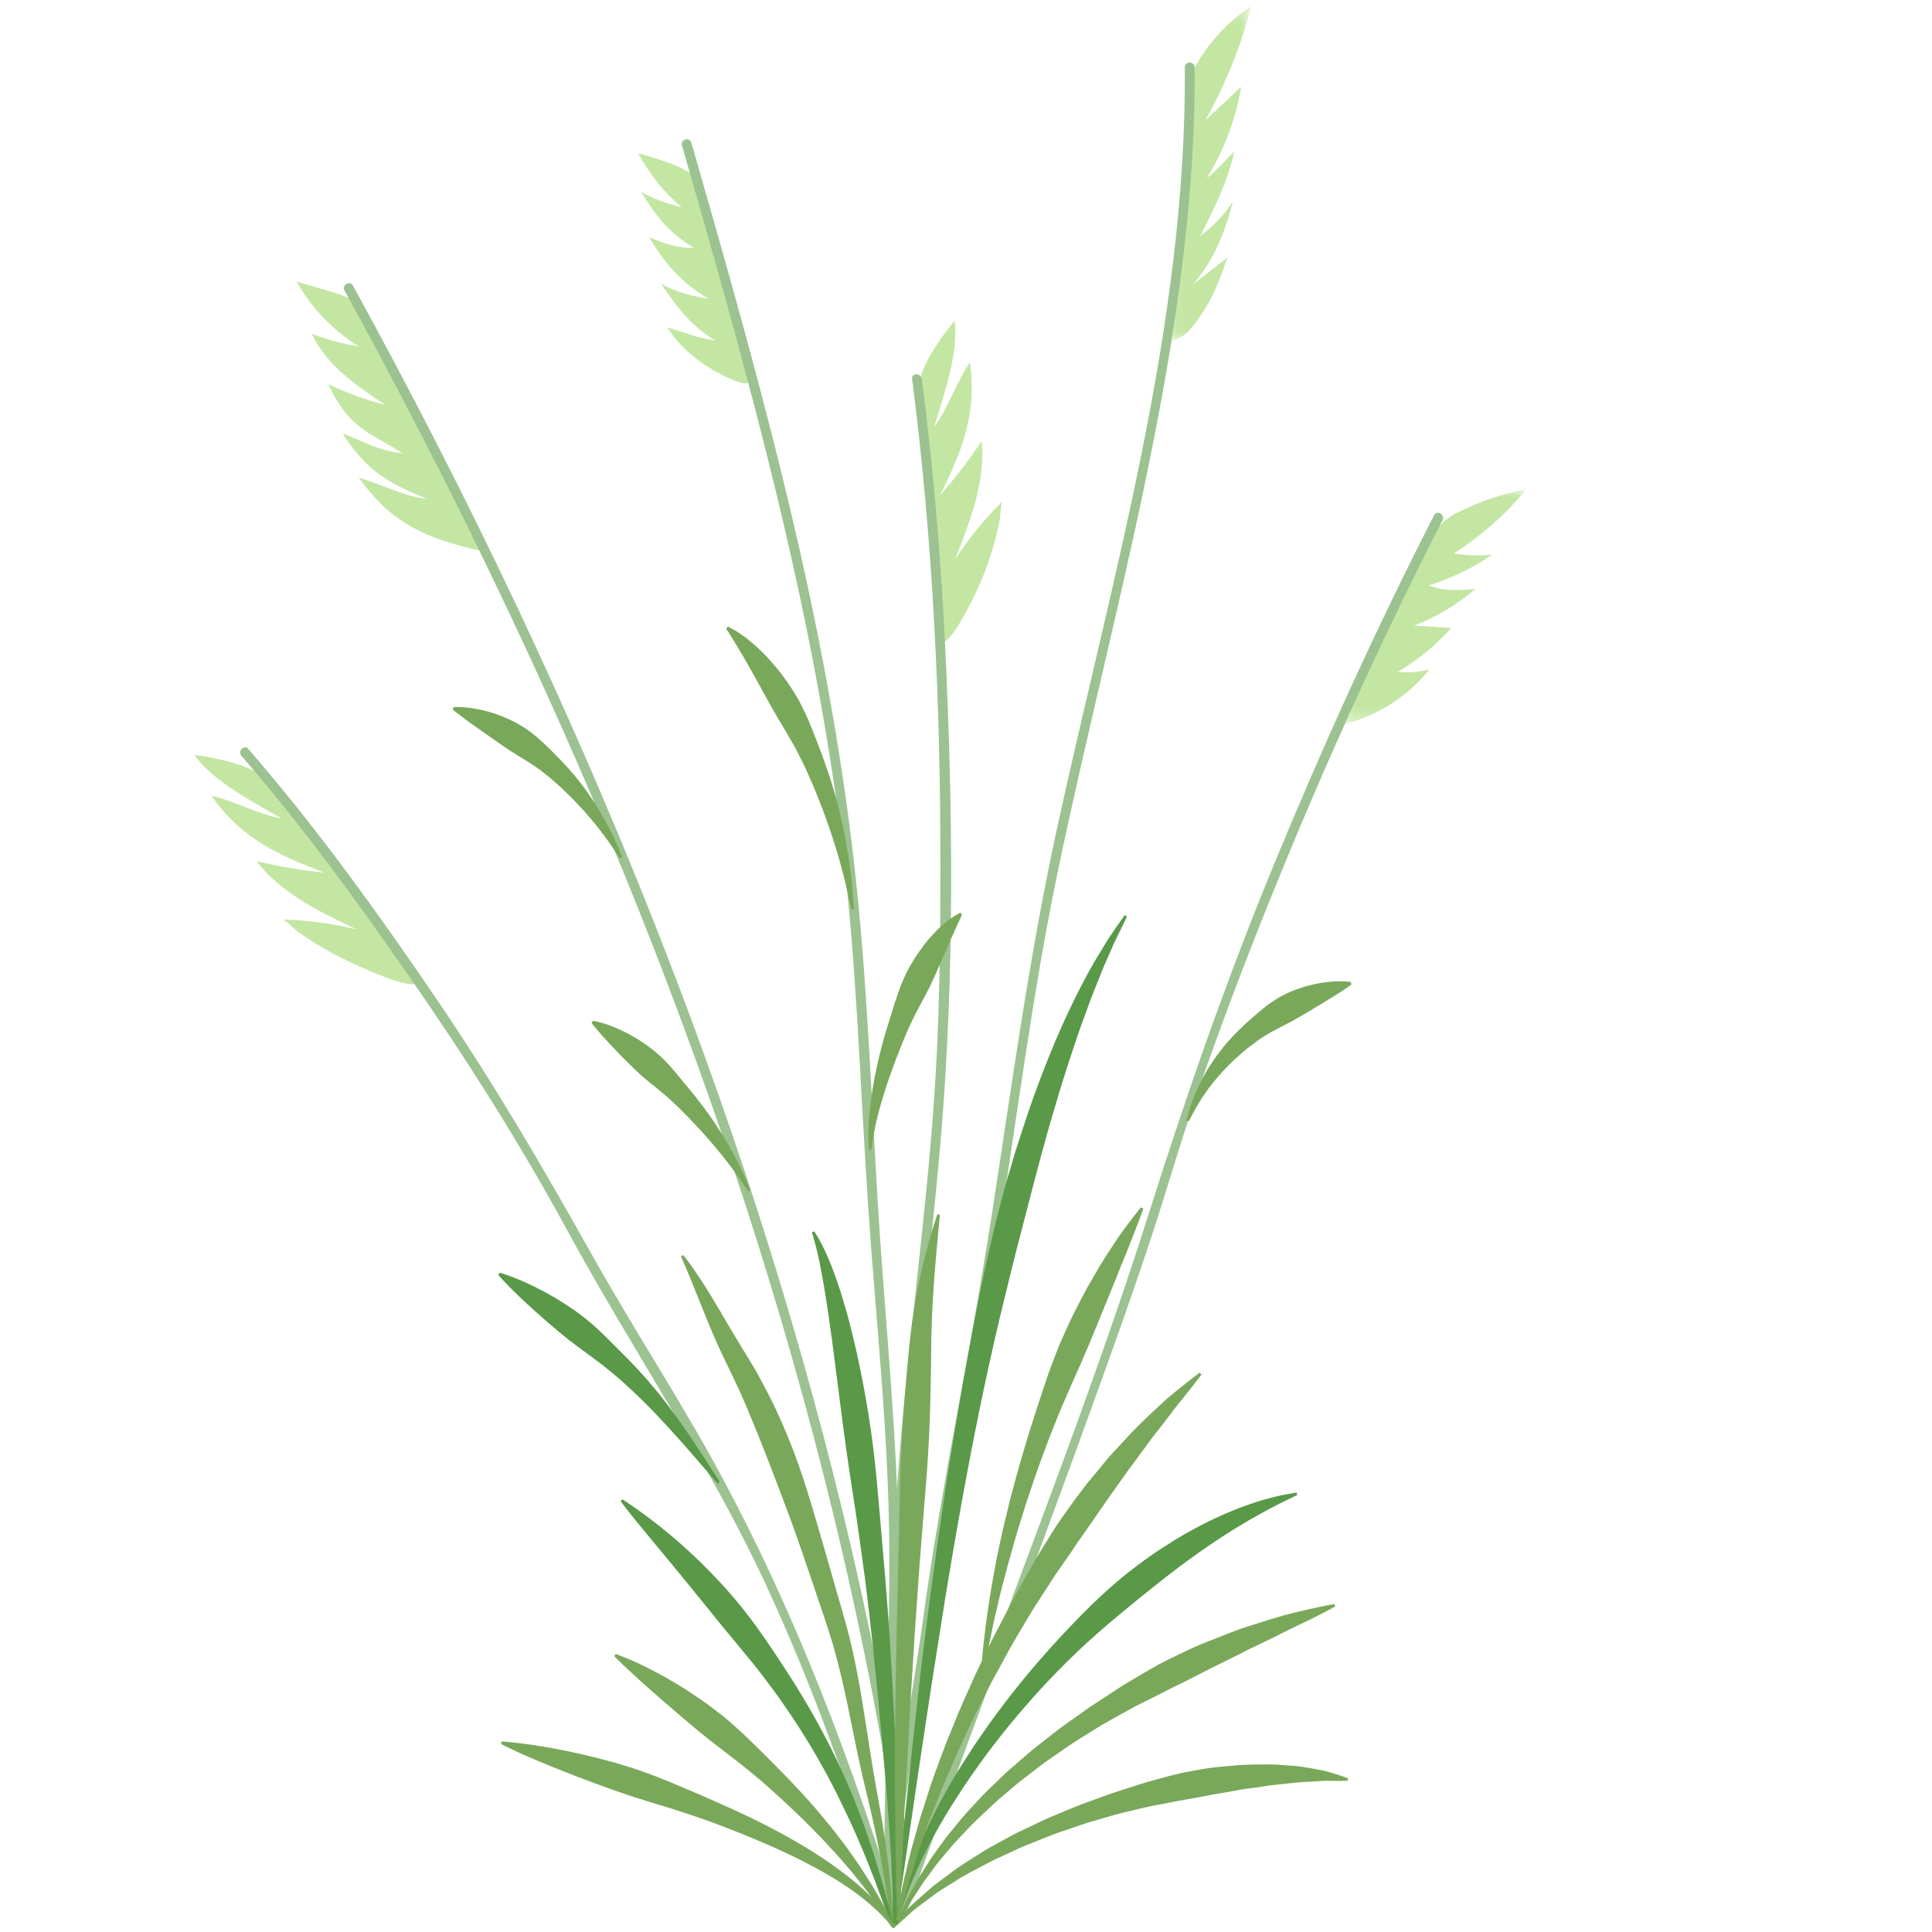 <?xml version="1.0" encoding="UTF-8"?>
<svg width="120px" height="120px" viewBox="0 0 120 120" version="1.1" xmlns="http://www.w3.org/2000/svg" xmlns:xlink="http://www.w3.org/1999/xlink">
    <!-- Generator: Sketch 51.1 (57501) - http://www.bohemiancoding.com/sketch -->
    <title>Grass14</title>
    <desc>Created with Sketch.</desc>
    <defs>
        <polygon id="path-1" points="0.063 0.251 5.187 0.251 5.187 21.07 0.063 21.07"></polygon>
        <polygon id="path-3" points="0.346 0.021 12.027 0.021 12.027 14.663 0.346 14.663"></polygon>
    </defs>
    <g id="Grass14" stroke="none" stroke-width="1" fill="none" fill-rule="evenodd">
        <g id="Group" transform="translate(12, 0)">
            <g id="Group-3" transform="translate(60.547, 0.114)">
                <mask id="mask-2" fill="white">
                    <use xlink:href="#path-1"></use>
                </mask>
                <g id="Clip-2"></g>
                <path d="M5.187,0.251 C4.536,2.724 3.572,5.114 2.326,7.347 C3.066,6.657 3.805,5.967 4.545,5.277 C4.242,7.175 3.449,9.329 2.408,10.945 C2.887,10.592 3.629,9.802 4.122,9.281 C3.7,11.179 2.892,12.805 2.004,14.533 C2.795,13.96 3.482,13.243 4.021,12.427 C3.391,14.903 2.609,16.29 1.567,17.537 C2.274,16.986 2.981,16.434 3.689,15.883 C2.937,18.08 2.523,18.842 1.601,20.071 C1.147,20.676 0.686,20.989 0.063,21.07 C0.255,21.046 1.006,12.45 1.084,11.629 C1.233,10.049 1.326,8.459 1.272,6.871 C1.222,5.415 1.198,4.74 2.028,3.455 C2.847,2.186 3.927,1.084 5.187,0.251" id="Fill-1" fill="#C3E6A3" mask="url(#mask-2)"></path>
            </g>
            <g id="Group-6" transform="translate(70.76, 30.387)">
                <mask id="mask-4" fill="white">
                    <use xlink:href="#path-3"></use>
                </mask>
                <g id="Clip-5"></g>
                <path d="M12.027,0.021 C10.75,1.57 9.227,2.915 7.531,3.989 C8.319,4.116 9.123,4.141 9.917,4.065 C8.717,4.898 7.385,5.542 5.986,5.965 C6.885,6.358 7.912,6.277 8.889,6.188 C7.76,7.161 6.461,7.937 5.07,8.472 C5.84,8.519 6.61,8.566 7.38,8.614 C6.422,9.691 5.295,10.617 4.052,11.346 C4.707,11.411 5.373,11.36 6.011,11.197 C4.728,12.884 2.435,14.312 0.346,14.663 C1.601,12.082 2.721,9.58 3.976,6.999 C4.841,5.222 5.708,2.478 7.765,1.448 C9.108,0.776 10.546,0.263 12.027,0.021" id="Fill-4" fill="#C3E6A3" mask="url(#mask-4)"></path>
            </g>
            <path d="M29.443,20.336 C30.518,20.647 31.302,20.993 32.417,21.143 C30.803,20.157 30.104,19.104 29.048,17.62 C30.122,18.192 30.809,18.342 32.028,18.572 C30.426,17.662 29.191,16.267 28.332,14.74 C29.231,15.123 30.119,15.432 31.111,15.395 C29.531,14.469 28.726,13.405 27.819,11.909 C28.674,12.402 29.36,12.616 30.333,12.874 C29.141,11.858 28.385,10.829 27.625,9.515 C28.556,9.781 29.81,10.131 30.636,10.605 C30.8,10.699 30.964,10.8 31.079,10.941 C31.208,11.101 31.264,11.297 31.317,11.488 C32.216,14.712 32.992,17.558 33.89,20.782 C34.06,21.39 35.473,24.143 34.039,23.773 C33.432,23.617 30.877,22.587 29.443,20.336" id="Fill-7" fill="#C3E6A3"></path>
            <path d="M15.67,29.012 C16.643,30.838 17.194,31.905 17.966,33.826 C17.993,33.894 18.02,33.969 17.999,34.039 C17.951,34.193 17.734,34.189 17.577,34.151 C14.639,33.447 12.359,32.613 10.291,29.664 C12.081,30.244 13.296,30.889 14.502,30.975 C12.234,30.053 10.72,29.261 9.283,26.916 C10.664,27.453 11.514,28.006 12.989,28.152 C11.11,26.912 9.68,26.687 8.401,23.866 C9.485,24.395 10.765,24.846 11.949,25.159 C10.154,23.97 8.273,22.683 7.365,20.731 C8.303,21.096 9.28,21.359 10.274,21.514 C8.679,20.521 7.341,19.122 6.421,17.484 C7.361,17.801 8.951,18.162 9.812,18.572 C10.752,19.018 10.943,20.21 11.41,21.073 C12.838,23.715 14.258,26.361 15.67,29.012" id="Fill-9" fill="#C3E6A3"></path>
            <path d="M5.515,57.109 C7.077,57.153 8.635,57.36 10.155,57.728 C7.863,56.647 5.483,55.498 3.934,53.493 C5.318,53.819 6.722,54.055 8.136,54.199 C5.863,53.309 3.132,52.328 1.14,49.428 C2.527,49.731 4.14,50.613 5.502,50.84 C2.426,49.126 1.014,48.168 0.066,46.892 C0.924,46.994 1.773,47.17 2.6,47.419 C3.165,47.588 3.729,47.797 4.193,48.16 C4.516,48.413 4.78,48.732 5.04,49.049 C7.194,51.675 9.284,54.353 11.307,57.081 C11.661,57.559 14.267,60.658 13.974,61.017 C13.531,61.56 10.307,60.013 9.767,59.765 C8.998,59.411 8.251,59.009 7.533,58.56 C7.166,58.33 6.807,58.088 6.457,57.835 C6.283,57.71 5.716,57.115 5.515,57.109" id="Fill-11" fill="#C3E6A3"></path>
            <path d="M50.288,31.112 C49.177,32.212 48.181,33.427 47.321,34.733 C48.258,32.379 49.211,29.914 48.973,27.392 C48.185,28.575 47.32,29.707 46.386,30.777 C47.439,28.575 48.763,25.992 48.238,22.515 C47.432,23.682 46.856,25.429 46.016,26.524 C47.092,23.172 47.469,21.508 47.29,19.928 C46.733,20.588 46.233,21.297 45.798,22.044 C45.502,22.553 45.233,23.091 45.142,23.673 C45.078,24.078 45.103,24.492 45.13,24.901 C45.35,28.29 45.653,31.673 46.039,35.048 C46.106,35.638 46.009,39.862 46.468,39.924 C47.162,40.018 48.771,36.507 48.996,35.957 C49.317,35.173 49.587,34.369 49.805,33.55 C49.915,33.132 50.013,32.711 50.096,32.286 C50.137,32.076 50.145,31.254 50.288,31.112" id="Fill-13" fill="#C3E6A3"></path>
            <path d="M2.994,46.945 C6.772,51.296 10.183,55.982 13.464,60.715 C16.987,65.799 20.297,71.017 23.252,76.453 C27.248,83.804 31.981,90.71 35.518,98.312 C38.583,104.901 40.984,111.781 43.151,118.71 C43.267,119.08 43.851,118.922 43.734,118.549 C40.427,107.974 36.449,97.714 30.819,88.149 C28.751,84.635 26.58,81.183 24.589,77.624 C21.641,72.356 18.608,67.197 15.213,62.198 C11.546,56.798 7.706,51.45 3.421,46.517 C3.166,46.223 2.739,46.652 2.994,46.945" id="Fill-15" fill="#9CC291"></path>
            <path d="M9.4,18.044 C15.821,29.748 21.66,41.778 26.711,54.139 C31.701,66.351 35.931,78.883 39.169,91.675 C40.997,98.9 42.502,106.204 43.655,113.567 C43.715,113.951 44.298,113.788 44.238,113.406 C42.186,100.298 39.004,87.384 34.915,74.766 C30.833,62.167 25.86,49.863 20.211,37.888 C16.993,31.066 13.551,24.351 9.922,17.738 C9.735,17.397 9.212,17.702 9.4,18.044" id="Fill-17" fill="#9CC291"></path>
            <path d="M30.357,9.026 C34.456,23.266 38.484,37.601 40.294,52.345 C41.216,59.86 41.416,67.444 41.927,74.994 C42.401,82.013 43.195,89.01 43.233,96.051 C43.272,103.343 42.864,110.631 42.936,117.923 C42.94,118.312 43.545,118.313 43.541,117.923 C43.476,111.403 43.8,104.886 43.837,98.366 C43.876,91.436 43.214,84.596 42.719,77.691 C42.172,70.05 41.983,62.366 41.174,54.747 C40.4,47.458 39.075,40.239 37.427,33.1 C35.546,24.949 33.254,16.901 30.941,8.865 C30.833,8.492 30.249,8.651 30.357,9.026" id="Fill-19" fill="#9CC291"></path>
            <path d="M44.653,23.538 C45.939,33.5 46.411,43.547 46.411,53.588 C46.411,58.579 46.358,63.579 45.999,68.559 C45.641,73.526 45.053,78.472 44.53,83.424 C43.949,88.924 43.453,94.439 43.442,99.974 C43.442,100.363 44.047,100.364 44.047,99.974 C44.067,90.039 45.654,80.209 46.468,70.328 C47.286,60.379 47.192,50.288 46.715,40.324 C46.447,34.712 45.977,29.11 45.257,23.538 C45.208,23.157 44.603,23.152 44.653,23.538" id="Fill-21" fill="#9CC291"></path>
            <path d="M61.593,4.177 C61.705,20.349 56.996,36.038 53.6,51.707 C51.877,59.656 50.809,67.685 49.56,75.717 C48.28,83.949 46.504,92.093 45.365,100.345 C44.896,103.74 44.296,107.112 43.818,110.504 C43.453,113.09 42.863,116.093 43.52,118.676 C43.616,119.054 44.2,118.894 44.104,118.516 C43.485,116.086 44.045,113.217 44.384,110.784 C44.783,107.932 45.304,105.099 45.706,102.248 C46.28,98.173 46.873,94.122 47.672,90.084 C48.492,85.946 49.208,81.787 49.87,77.621 C51.131,69.684 52.113,61.713 53.762,53.842 C55.402,46.018 57.383,38.269 59.025,30.445 C60.838,21.806 62.259,13.028 62.199,4.177 C62.196,3.788 61.591,3.787 61.593,4.177" id="Fill-23" fill="#9CC291"></path>
            <path d="M77.073,32.005 C73.429,39.127 70.121,46.427 67.075,53.824 C64.169,60.878 61.679,68.032 59.377,75.301 C56.137,85.53 52.207,95.564 48.494,105.627 C46.868,110.029 45.199,114.419 43.655,118.851 C43.527,119.22 44.111,119.379 44.238,119.013 C47.517,109.601 51.124,100.3 54.531,90.934 C56.234,86.25 57.947,81.566 59.514,76.834 C60.348,74.317 61.074,71.767 61.915,69.253 C63.243,65.286 64.703,61.364 66.246,57.476 C69.64,48.925 73.404,40.502 77.596,32.31 C77.772,31.964 77.25,31.657 77.073,32.005" id="Fill-25" fill="#9CC291"></path>
            <path d="M48.909,104.132 C48.909,104.132 48.949,103.649 49.021,102.805 C49.048,102.382 49.117,101.871 49.189,101.282 C49.253,100.691 49.355,100.032 49.466,99.311 C49.567,98.588 49.724,97.814 49.868,96.989 C49.943,96.577 50.04,96.159 50.132,95.73 C50.225,95.3 50.317,94.861 50.43,94.419 C50.538,93.975 50.648,93.524 50.759,93.068 C50.881,92.614 51.005,92.155 51.129,91.692 C51.377,90.765 51.663,89.833 51.948,88.9 C52.237,87.968 52.538,87.04 52.847,86.13 C53.139,85.212 53.485,84.331 53.821,83.479 C54.195,82.643 54.544,81.829 54.947,81.09 C55.141,80.718 55.331,80.356 55.514,80.006 C55.712,79.664 55.903,79.334 56.087,79.016 C56.45,78.379 56.818,77.816 57.149,77.319 C57.315,77.072 57.471,76.841 57.615,76.627 C57.764,76.416 57.91,76.227 58.036,76.055 C58.551,75.368 58.868,74.993 58.868,74.993 L59.008,75.073 C59.008,75.073 58.854,75.543 58.543,76.334 C58.388,76.729 58.199,77.209 57.983,77.758 C57.878,78.034 57.753,78.32 57.628,78.625 C57.506,78.931 57.385,79.257 57.244,79.589 C56.971,80.256 56.677,80.978 56.364,81.743 C56.049,82.504 55.733,83.313 55.369,84.134 C55.027,84.964 54.627,85.804 54.258,86.673 C53.87,87.536 53.521,88.429 53.167,89.323 C52.83,90.222 52.491,91.122 52.19,92.019 C52.039,92.468 51.889,92.912 51.741,93.352 C51.603,93.795 51.467,94.233 51.333,94.663 C51.061,95.523 50.842,96.367 50.61,97.163 C50.404,97.963 50.186,98.717 50.03,99.422 C49.863,100.126 49.71,100.772 49.6,101.347 C49.484,101.923 49.373,102.423 49.304,102.842 C49.154,103.676 49.068,104.153 49.068,104.153 L48.909,104.132 Z" id="Fill-27" fill="#79A85A"></path>
            <path d="M43.464,119.458 C43.464,119.458 43.603,118.458 43.794,116.703 C43.981,114.947 44.247,112.437 44.567,109.426 C44.734,107.92 44.914,106.289 45.105,104.563 C45.3,102.837 45.535,101.021 45.782,99.142 C46.282,95.385 46.864,91.382 47.556,87.393 C47.889,85.396 48.267,83.406 48.641,81.446 C48.833,80.467 49.029,79.496 49.24,78.54 C49.463,77.587 49.664,76.642 49.897,75.719 C50.139,74.798 50.363,73.889 50.629,73.011 C50.758,72.571 50.885,72.136 51.01,71.706 C51.147,71.279 51.283,70.857 51.417,70.441 C51.946,68.776 52.516,67.221 53.081,65.803 C53.646,64.383 54.227,63.106 54.772,61.991 C55.333,60.881 55.839,59.924 56.319,59.171 C56.77,58.403 57.162,57.823 57.441,57.436 C57.715,57.047 57.861,56.839 57.861,56.839 L57.998,56.925 C57.998,56.925 57.889,57.153 57.684,57.581 C57.584,57.794 57.454,58.055 57.301,58.36 C57.149,58.665 57.002,59.032 56.823,59.432 C56.645,59.834 56.448,60.277 56.263,60.774 C56.071,61.268 55.839,61.789 55.638,62.367 C55.438,62.945 55.192,63.544 54.976,64.195 C54.764,64.847 54.522,65.524 54.295,66.24 C54.076,66.96 53.822,67.698 53.608,68.48 C53.378,69.258 53.131,70.057 52.911,70.891 C52.45,72.55 51.99,74.309 51.526,76.132 C51.041,77.95 50.587,79.843 50.118,81.766 C49.659,83.692 49.228,85.658 48.824,87.631 C48.017,91.577 47.318,95.548 46.708,99.279 C46.413,101.147 46.128,102.952 45.858,104.664 C45.599,106.379 45.354,108 45.127,109.497 C44.687,112.494 44.321,114.991 44.064,116.739 C43.802,118.488 43.623,119.482 43.623,119.482 L43.464,119.458 Z" id="Fill-29" fill="#599948"></path>
            <path d="M43.396,119.729 C43.396,119.729 43.4,119.686 43.408,119.603 C43.416,119.521 43.428,119.399 43.434,119.242 C43.452,118.928 43.458,118.459 43.447,117.864 C43.423,116.674 43.342,114.972 43.19,112.933 C43.041,110.893 42.823,108.516 42.588,105.971 C42.343,103.428 42.067,100.71 41.721,98.017 C41.539,96.665 41.353,95.313 41.157,93.987 C40.959,92.66 40.747,91.358 40.573,90.095 C40.394,88.833 40.237,87.613 40.094,86.455 C39.945,85.298 39.803,84.205 39.673,83.196 C39.529,82.19 39.408,81.266 39.27,80.453 C39.143,79.638 39.011,78.932 38.892,78.352 C38.772,77.772 38.654,77.323 38.571,77.015 C38.478,76.711 38.429,76.548 38.429,76.548 L38.574,76.477 C38.574,76.477 38.664,76.625 38.835,76.904 C38.995,77.187 39.221,77.613 39.455,78.174 C39.695,78.733 39.949,79.426 40.208,80.229 C40.458,81.034 40.726,81.946 40.963,82.952 C41.212,83.955 41.438,85.05 41.658,86.21 C41.878,87.371 42.072,88.599 42.23,89.874 C42.393,91.149 42.507,92.472 42.622,93.814 C42.738,95.155 42.855,96.518 42.973,97.88 C43.206,100.617 43.365,103.343 43.501,105.904 C43.64,108.464 43.711,110.856 43.752,112.907 C43.788,114.959 43.788,116.67 43.728,117.868 C43.701,118.468 43.665,118.937 43.626,119.261 C43.609,119.423 43.588,119.544 43.575,119.625 C43.563,119.707 43.556,119.749 43.556,119.749 L43.396,119.729 Z" id="Fill-31" fill="#599948"></path>
            <path d="M43.731,119.335 C43.731,119.335 43.711,118.647 43.675,117.443 C43.64,116.24 43.616,114.518 43.595,112.452 C43.592,111.419 43.588,110.3 43.585,109.117 C43.583,107.933 43.605,106.685 43.621,105.395 C43.657,102.813 43.72,100.059 43.79,97.306 C43.821,95.93 43.852,94.554 43.883,93.199 C43.907,91.844 43.951,90.512 44.025,89.224 C44.094,87.936 44.198,86.694 44.302,85.516 C44.4,84.34 44.51,83.227 44.642,82.177 C44.794,81.14 44.957,80.198 45.142,79.371 C45.318,78.542 45.503,77.828 45.663,77.243 C45.827,76.658 45.963,76.202 46.065,75.893 C46.167,75.585 46.22,75.42 46.22,75.42 L46.378,75.453 C46.378,75.453 46.315,76.14 46.202,77.341 C46.145,77.94 46.085,78.667 46.021,79.497 C45.968,80.33 45.897,81.264 45.871,82.283 C45.821,83.289 45.847,84.411 45.815,85.595 C45.796,86.778 45.767,88.025 45.7,89.313 C45.638,90.601 45.541,91.93 45.425,93.279 C45.318,94.629 45.21,96 45.102,97.371 C44.903,100.114 44.721,102.857 44.568,105.43 C44.425,108.004 44.292,110.406 44.178,112.464 C44.076,114.525 44.013,116.242 43.963,117.445 C43.919,118.648 43.893,119.336 43.893,119.336 L43.731,119.335 Z" id="Fill-33" fill="#79A85A"></path>
            <path d="M40.875,56.474 L40.691,55.655 C40.633,55.394 40.562,55.079 40.481,54.716 C40.387,54.36 40.28,53.958 40.164,53.52 C40.057,53.082 39.888,52.617 39.739,52.121 C39.593,51.624 39.395,51.114 39.211,50.582 C39.028,50.048 38.786,49.517 38.579,48.965 C38.34,48.426 38.111,47.872 37.846,47.336 C37.712,47.07 37.577,46.803 37.443,46.537 C37.304,46.274 37.149,46.021 37.004,45.767 C36.717,45.255 36.4,44.775 36.134,44.288 C35.851,43.812 35.604,43.335 35.353,42.894 C35.106,42.447 34.872,42.026 34.656,41.636 C34.428,41.256 34.239,40.885 34.044,40.579 C33.862,40.26 33.694,39.989 33.555,39.763 C33.421,39.53 33.299,39.363 33.223,39.236 C33.146,39.111 33.104,39.045 33.104,39.045 L33.209,38.922 C33.209,38.922 33.28,38.958 33.412,39.026 C33.543,39.096 33.745,39.198 33.969,39.359 C34.084,39.44 34.211,39.529 34.348,39.626 C34.477,39.732 34.616,39.847 34.765,39.97 C34.918,40.091 35.065,40.234 35.218,40.385 C35.372,40.536 35.538,40.693 35.699,40.868 C36.012,41.219 36.354,41.605 36.668,42.043 C37.002,42.47 37.296,42.955 37.597,43.46 C37.866,43.981 38.141,44.523 38.36,45.099 C38.599,45.665 38.814,46.25 39.034,46.831 C39.258,47.41 39.444,48.003 39.639,48.58 C39.808,49.166 39.988,49.738 40.117,50.303 C40.243,50.869 40.396,51.406 40.477,51.932 C40.565,52.456 40.674,52.941 40.727,53.403 C40.788,53.861 40.843,54.281 40.893,54.653 C40.933,55.023 40.953,55.346 40.973,55.613 C41.012,56.146 41.035,56.45 41.035,56.45 L40.875,56.474 Z" id="Fill-35" fill="#79A85A"></path>
            <path d="M26.511,53.315 C26.511,53.315 26.383,53.13 26.16,52.805 C26.049,52.643 25.915,52.445 25.761,52.219 C25.598,52.003 25.414,51.76 25.214,51.496 C25.024,51.228 24.775,50.962 24.533,50.672 C24.294,50.378 24.015,50.092 23.736,49.792 C23.462,49.486 23.136,49.212 22.838,48.906 C22.514,48.625 22.2,48.326 21.855,48.064 C21.683,47.933 21.514,47.798 21.34,47.672 C21.16,47.555 20.981,47.439 20.803,47.323 C20.628,47.203 20.442,47.104 20.268,46.995 C20.088,46.893 19.927,46.768 19.752,46.671 C19.586,46.56 19.418,46.458 19.265,46.341 C19.105,46.234 18.947,46.131 18.798,46.021 C18.494,45.808 18.206,45.606 17.941,45.42 C17.671,45.228 17.423,45.052 17.203,44.897 C16.985,44.732 16.786,44.599 16.627,44.473 C16.305,44.234 16.122,44.074 16.122,44.074 L16.172,43.921 C16.172,43.921 16.232,43.919 16.344,43.916 C16.457,43.915 16.622,43.913 16.828,43.931 C17.034,43.948 17.285,43.971 17.566,44.026 C17.849,44.076 18.164,44.151 18.503,44.252 C18.839,44.357 19.2,44.486 19.567,44.656 C19.938,44.818 20.311,45.027 20.679,45.269 C21.041,45.521 21.397,45.807 21.73,46.129 C21.897,46.288 22.065,46.448 22.234,46.608 C22.393,46.779 22.56,46.941 22.723,47.107 C23.055,47.433 23.352,47.791 23.656,48.129 C23.937,48.488 24.228,48.827 24.467,49.188 C24.709,49.546 24.959,49.877 25.15,50.223 C25.346,50.566 25.548,50.874 25.698,51.186 C25.854,51.491 25.998,51.77 26.125,52.017 C26.24,52.267 26.333,52.486 26.41,52.668 C26.564,53.03 26.652,53.237 26.652,53.237 L26.511,53.315 Z" id="Fill-37" fill="#79A85A"></path>
            <path d="M34.464,73.996 C34.464,73.996 34.336,73.808 34.112,73.479 C34.001,73.313 33.866,73.112 33.704,72.894 C33.54,72.673 33.371,72.419 33.157,72.157 C32.948,71.892 32.729,71.602 32.475,71.312 C32.351,71.165 32.225,71.014 32.095,70.859 C31.961,70.708 31.824,70.555 31.685,70.399 C31.413,70.082 31.101,69.779 30.809,69.456 C30.498,69.146 30.195,68.823 29.867,68.523 C29.548,68.214 29.207,67.928 28.869,67.653 C28.526,67.383 28.196,67.112 27.883,66.844 C27.578,66.567 27.289,66.293 27.02,66.025 C26.755,65.752 26.495,65.507 26.269,65.256 C26.034,65.02 25.829,64.785 25.64,64.584 C25.451,64.384 25.292,64.196 25.159,64.043 C24.89,63.741 24.745,63.539 24.745,63.539 L24.828,63.401 C24.828,63.401 25.068,63.44 25.472,63.556 C25.674,63.614 25.907,63.704 26.177,63.809 C26.444,63.92 26.735,64.061 27.05,64.222 C27.354,64.396 27.69,64.583 28.016,64.816 C28.351,65.039 28.682,65.302 29.007,65.594 C29.328,65.889 29.632,66.225 29.928,66.575 C30.22,66.928 30.516,67.286 30.812,67.644 C31.113,67.995 31.388,68.368 31.669,68.725 C31.936,69.094 32.202,69.453 32.435,69.819 C32.676,70.178 32.902,70.529 33.098,70.873 C33.304,71.21 33.476,71.544 33.641,71.846 C33.809,72.145 33.94,72.438 34.065,72.687 C34.193,72.937 34.289,73.158 34.364,73.343 C34.518,73.71 34.606,73.919 34.606,73.919 L34.464,73.996 Z" id="Fill-39" fill="#79A85A"></path>
            <path d="M41.967,71.4 C41.967,71.4 41.955,71.15 41.935,70.712 C41.926,70.494 41.943,70.222 41.952,69.911 C41.961,69.599 42.004,69.257 42.034,68.876 C42.119,68.122 42.243,67.242 42.451,66.315 C42.547,65.849 42.659,65.371 42.793,64.89 C42.916,64.406 43.073,63.924 43.216,63.436 C43.38,62.956 43.513,62.462 43.68,61.987 C43.761,61.749 43.838,61.511 43.924,61.279 C44.013,61.049 44.116,60.826 44.212,60.606 C44.41,60.169 44.659,59.769 44.892,59.394 C45.142,59.025 45.389,58.684 45.639,58.384 C45.767,58.235 45.895,58.096 46.017,57.966 C46.139,57.836 46.249,57.709 46.376,57.605 C46.62,57.392 46.821,57.204 47.017,57.074 C47.404,56.81 47.637,56.691 47.637,56.691 L47.752,56.804 C47.752,56.804 47.653,57.058 47.46,57.445 C47.365,57.639 47.268,57.892 47.14,58.158 C47.008,58.422 46.893,58.747 46.738,59.071 C46.594,59.405 46.441,59.77 46.267,60.145 C46.113,60.534 45.913,60.92 45.727,61.335 C45.623,61.537 45.522,61.745 45.405,61.948 C45.301,62.159 45.184,62.367 45.071,62.579 C44.834,62.999 44.634,63.446 44.424,63.89 C44.237,64.342 44.033,64.79 43.865,65.243 C43.69,65.694 43.515,66.137 43.363,66.574 C43.197,67.006 43.076,67.433 42.936,67.835 C42.81,68.239 42.698,68.624 42.598,68.98 C42.514,69.338 42.419,69.67 42.365,69.961 C42.312,70.254 42.253,70.508 42.22,70.724 C42.162,71.159 42.128,71.407 42.128,71.407 L41.967,71.4 Z" id="Fill-41" fill="#79A85A"></path>
            <path d="M43.328,119.527 C43.328,119.527 43.308,119.357 43.271,119.037 C43.23,118.719 43.171,118.253 43.082,117.661 C42.902,116.478 42.615,114.793 42.156,112.795 C41.933,111.796 41.652,110.721 41.402,109.557 C41.145,108.402 40.917,107.179 40.652,105.927 C40.388,104.674 40.096,103.39 39.726,102.115 C39.353,100.855 38.879,99.552 38.452,98.251 C38.01,96.954 37.574,95.658 37.109,94.399 C36.644,93.14 36.18,91.908 35.718,90.728 C35.264,89.543 34.802,88.412 34.354,87.344 C33.901,86.272 33.427,85.309 32.975,84.378 C32.512,83.43 32.155,82.554 31.835,81.779 C31.523,81.004 31.251,80.328 31.027,79.772 C30.578,78.663 30.297,78.033 30.297,78.033 L30.436,77.95 C30.436,77.95 30.541,78.087 30.739,78.345 C30.934,78.606 31.21,78.995 31.541,79.504 C31.874,80.01 32.255,80.638 32.682,81.359 C33.104,82.08 33.581,82.895 34.105,83.751 C34.369,84.175 34.663,84.657 34.948,85.14 C35.222,85.634 35.501,86.147 35.77,86.683 C36.316,87.752 36.819,88.912 37.287,90.127 C37.748,91.344 38.156,92.622 38.541,93.925 C38.925,95.227 39.309,96.548 39.682,97.868 C40.051,99.19 40.46,100.484 40.795,101.829 C41.119,103.162 41.358,104.482 41.568,105.756 C41.768,107.025 41.962,108.252 42.146,109.416 C42.325,110.569 42.546,111.666 42.715,112.684 C43.06,114.719 43.268,116.429 43.364,117.628 C43.415,118.227 43.444,118.699 43.463,119.021 C43.48,119.342 43.489,119.513 43.489,119.513 L43.328,119.527 Z" id="Fill-43" fill="#79A85A"></path>
            <path d="M43.331,119.56 C43.331,119.56 43.168,119.092 42.881,118.274 C42.731,117.868 42.549,117.376 42.34,116.811 C42.123,116.249 41.881,115.615 41.593,114.934 C41.309,114.251 40.988,113.517 40.625,112.754 C40.264,111.99 39.872,111.191 39.441,110.378 C39.005,109.569 38.537,108.743 38.026,107.926 C37.526,107.103 36.972,106.295 36.413,105.492 C35.837,104.701 35.257,103.912 34.644,103.166 C34.03,102.423 33.427,101.691 32.842,100.983 C32.266,100.271 31.708,99.583 31.179,98.93 C30.916,98.601 30.657,98.284 30.403,97.981 C30.151,97.674 29.909,97.378 29.676,97.093 C29.204,96.524 28.771,96.003 28.387,95.541 C28.004,95.072 27.67,94.665 27.394,94.329 C26.845,93.651 26.547,93.243 26.547,93.243 L26.657,93.125 C26.657,93.125 27.085,93.392 27.795,93.905 C28.153,94.159 28.575,94.482 29.054,94.861 C29.526,95.248 30.064,95.683 30.615,96.194 C31.174,96.699 31.761,97.266 32.356,97.891 C32.956,98.512 33.561,99.193 34.147,99.929 C34.438,100.296 34.732,100.684 35.013,101.074 C35.289,101.458 35.571,101.865 35.847,102.276 C36.403,103.091 36.951,103.932 37.482,104.783 C38.004,105.64 38.52,106.501 38.982,107.374 C39.453,108.241 39.88,109.114 40.274,109.966 C40.659,110.822 41.023,111.652 41.321,112.457 C41.629,113.259 41.895,114.024 42.128,114.735 C42.365,115.443 42.559,116.099 42.733,116.68 C42.903,117.261 43.041,117.772 43.153,118.192 C43.365,119.033 43.486,119.514 43.486,119.514 L43.331,119.56 Z" id="Fill-45" fill="#599948"></path>
            <path d="M43.339,119.644 C43.339,119.644 43.132,119.325 42.77,118.767 C42.596,118.481 42.348,118.167 42.086,117.792 C41.829,117.415 41.496,117.014 41.147,116.57 C40.802,116.125 40.383,115.674 39.966,115.183 C39.516,114.715 39.077,114.197 38.57,113.705 C38.321,113.455 38.073,113.197 37.813,112.945 C37.551,112.694 37.286,112.441 37.018,112.186 C36.48,111.679 35.924,111.173 35.357,110.682 C34.782,110.197 34.208,109.714 33.617,109.268 C33.038,108.81 32.447,108.385 31.904,107.939 C31.351,107.505 30.837,107.061 30.344,106.643 C29.853,106.221 29.389,105.822 28.961,105.454 C28.536,105.077 28.146,104.732 27.8,104.426 C27.458,104.111 27.159,103.836 26.914,103.61 C26.423,103.153 26.156,102.866 26.156,102.866 L26.242,102.73 C26.242,102.73 26.61,102.858 27.232,103.127 C27.546,103.257 27.914,103.435 28.333,103.648 C28.752,103.861 29.222,104.106 29.714,104.406 C29.962,104.554 30.22,104.708 30.487,104.868 C30.746,105.04 31.013,105.218 31.288,105.401 C31.846,105.757 32.392,106.19 32.961,106.632 C33.509,107.1 34.072,107.588 34.607,108.125 C34.879,108.389 35.153,108.654 35.427,108.921 C35.696,109.193 35.967,109.466 36.238,109.739 C36.781,110.282 37.311,110.837 37.822,111.394 C38.074,111.675 38.325,111.954 38.572,112.23 C38.815,112.51 39.045,112.796 39.276,113.071 C39.743,113.618 40.154,114.182 40.557,114.702 C40.932,115.246 41.307,115.743 41.612,116.232 C41.92,116.719 42.212,117.154 42.437,117.568 C42.666,117.976 42.882,118.323 43.018,118.626 C43.312,119.224 43.479,119.565 43.479,119.565 L43.339,119.644 Z" id="Fill-47" fill="#79A85A"></path>
            <path d="M43.445,119.736 C43.445,119.736 43.376,119.654 43.249,119.5 C43.185,119.423 43.109,119.324 43.012,119.217 C42.914,119.115 42.8,118.997 42.673,118.865 C42.411,118.608 42.082,118.304 41.683,117.982 C41.284,117.66 40.812,117.323 40.285,116.976 C39.75,116.639 39.166,116.283 38.523,115.947 C37.884,115.605 37.2,115.263 36.48,114.933 C35.763,114.599 35.005,114.286 34.238,113.966 C33.465,113.655 32.678,113.348 31.881,113.063 C31.082,112.782 30.28,112.51 29.481,112.268 C28.683,112.024 27.897,111.788 27.143,111.54 C26.39,111.286 25.664,111.036 24.982,110.775 C24.639,110.647 24.306,110.524 23.984,110.404 C23.663,110.279 23.353,110.158 23.056,110.041 C22.459,109.811 21.917,109.583 21.434,109.383 C20.953,109.179 20.534,108.996 20.191,108.838 C19.505,108.525 19.119,108.321 19.119,108.321 L19.162,108.165 C19.162,108.165 20.905,108.263 23.426,108.805 C24.058,108.936 24.738,109.096 25.451,109.286 C26.168,109.465 26.914,109.693 27.678,109.948 C28.44,110.212 29.217,110.515 29.997,110.847 C30.778,111.179 31.573,111.509 32.359,111.864 C33.938,112.552 35.497,113.294 36.91,114.088 C37.616,114.484 38.292,114.88 38.912,115.292 C39.537,115.694 40.104,116.114 40.619,116.509 C41.128,116.913 41.58,117.302 41.958,117.671 C42.34,118.037 42.646,118.38 42.887,118.675 C43.004,118.826 43.108,118.961 43.199,119.078 C43.285,119.197 43.348,119.302 43.405,119.384 C43.515,119.551 43.574,119.641 43.574,119.641 L43.445,119.736 Z" id="Fill-49" fill="#79A85A"></path>
            <path d="M32.581,92.151 C32.581,92.151 31.802,91.254 30.633,89.909 C30.047,89.24 29.352,88.474 28.592,87.679 C27.823,86.892 26.989,86.077 26.099,85.333 C25.648,84.956 25.186,84.597 24.722,84.258 C24.256,83.92 23.801,83.584 23.367,83.251 C22.513,82.57 21.741,81.898 21.083,81.303 C20.753,81.006 20.456,80.725 20.192,80.474 C19.929,80.222 19.702,79.997 19.519,79.805 C19.15,79.425 18.952,79.185 18.952,79.185 L19.039,79.05 C19.039,79.05 19.34,79.132 19.837,79.323 C20.087,79.416 20.385,79.542 20.721,79.693 C21.055,79.848 21.43,80.03 21.829,80.244 C22.624,80.676 23.528,81.23 24.413,81.935 C24.853,82.291 25.282,82.69 25.704,83.109 C26.124,83.53 26.549,83.957 26.975,84.384 C27.83,85.249 28.625,86.163 29.309,87.06 C29.651,87.508 29.979,87.941 30.272,88.365 C30.568,88.785 30.84,89.188 31.089,89.559 C31.585,90.304 31.994,90.923 32.271,91.364 C32.551,91.803 32.71,92.054 32.71,92.054 L32.581,92.151 Z" id="Fill-51" fill="#599948"></path>
            <path d="M43.419,119.631 C43.419,119.631 43.743,119.278 44.309,118.661 C44.574,118.337 44.98,118.017 45.42,117.621 C45.646,117.431 45.872,117.202 46.14,117.01 C46.405,116.813 46.684,116.605 46.975,116.389 C47.545,115.935 48.225,115.542 48.923,115.086 C49.268,114.85 49.652,114.663 50.033,114.45 C50.418,114.244 50.805,114.019 51.212,113.817 C52.034,113.437 52.868,112.997 53.756,112.651 C54.196,112.469 54.638,112.277 55.087,112.101 C55.541,111.936 55.996,111.77 56.452,111.604 C56.905,111.429 57.367,111.282 57.829,111.137 C58.29,110.994 58.746,110.836 59.205,110.699 C60.128,110.446 61.033,110.171 61.936,110.018 C62.387,109.943 62.826,109.847 63.264,109.795 C63.702,109.747 64.132,109.702 64.551,109.67 C65.384,109.578 66.188,109.605 66.919,109.591 C67.287,109.598 67.64,109.632 67.975,109.655 C68.309,109.688 68.625,109.686 68.922,109.745 C69.517,109.849 70.03,109.927 70.446,110.034 C71.278,110.282 71.728,110.45 71.728,110.45 L71.694,110.608 C71.694,110.608 71.2,110.624 70.379,110.608 C70.174,110.602 69.942,110.635 69.693,110.646 C69.446,110.659 69.179,110.673 68.893,110.688 C68.322,110.73 67.678,110.818 66.982,110.88 C66.634,110.932 66.272,110.986 65.896,111.042 C65.709,111.066 65.519,111.09 65.325,111.115 C65.132,111.144 64.936,111.184 64.738,111.219 C64.342,111.295 63.934,111.362 63.518,111.427 C63.102,111.507 62.678,111.587 62.246,111.67 C61.377,111.803 60.49,112.007 59.575,112.164 C59.121,112.256 58.668,112.371 58.21,112.48 C57.753,112.587 57.294,112.696 56.843,112.834 C56.39,112.968 55.937,113.101 55.485,113.233 C55.038,113.377 54.597,113.536 54.157,113.686 C53.269,113.969 52.435,114.345 51.606,114.665 C51.198,114.837 50.809,115.032 50.42,115.208 C50.037,115.393 49.647,115.552 49.294,115.752 C48.582,116.139 47.882,116.471 47.294,116.867 C46.993,117.055 46.704,117.235 46.429,117.407 C46.15,117.574 45.923,117.774 45.687,117.94 C45.233,118.289 44.809,118.564 44.51,118.864 C43.888,119.425 43.533,119.746 43.533,119.746 L43.419,119.631 Z" id="Fill-53" fill="#79A85A"></path>
            <path d="M43.74,119.3 C43.74,119.3 43.794,119.177 43.896,118.947 C44.001,118.718 44.14,118.377 44.344,117.953 C44.573,117.541 44.82,117.012 45.174,116.455 C45.35,116.176 45.538,115.88 45.736,115.566 C45.936,115.254 46.176,114.948 46.411,114.616 C46.531,114.451 46.652,114.283 46.777,114.111 C46.911,113.947 47.047,113.78 47.185,113.61 C47.468,113.275 47.743,112.912 48.058,112.568 C48.376,112.226 48.702,111.875 49.036,111.516 C49.374,111.162 49.746,110.827 50.11,110.471 C50.296,110.296 50.476,110.113 50.67,109.942 C50.866,109.773 51.063,109.603 51.261,109.431 C51.663,109.095 52.048,108.726 52.477,108.408 C52.898,108.078 53.323,107.747 53.75,107.414 C54.183,107.088 54.632,106.784 55.074,106.467 L55.738,105.994 L56.42,105.55 C56.873,105.254 57.325,104.96 57.773,104.667 C58.233,104.394 58.69,104.123 59.141,103.855 C59.593,103.589 60.044,103.332 60.502,103.109 C60.961,102.888 61.407,102.662 61.854,102.46 C62.077,102.359 62.295,102.252 62.515,102.159 C62.738,102.071 62.958,101.983 63.175,101.898 C64.044,101.561 64.855,101.215 65.636,100.982 C66.408,100.727 67.123,100.515 67.755,100.327 C68.393,100.158 68.955,100.029 69.418,99.926 C70.344,99.719 70.879,99.629 70.879,99.629 L70.93,99.782 C70.93,99.782 70.454,100.051 69.611,100.471 C69.191,100.685 68.675,100.927 68.088,101.209 C67.504,101.504 66.849,101.836 66.126,102.176 C65.945,102.261 65.761,102.348 65.573,102.437 C65.389,102.532 65.201,102.63 65.01,102.729 C64.626,102.92 64.228,103.117 63.819,103.319 C62.995,103.712 62.155,104.176 61.262,104.608 C60.809,104.813 60.369,105.058 59.912,105.286 C59.455,105.514 58.992,105.745 58.526,105.978 C58.07,106.23 57.61,106.484 57.15,106.739 L56.457,107.127 L55.783,107.545 C55.337,107.829 54.881,108.101 54.443,108.394 C54.009,108.695 53.577,108.994 53.149,109.291 C52.713,109.578 52.321,109.915 51.91,110.22 C51.708,110.376 51.506,110.531 51.306,110.685 C51.108,110.841 50.923,111.009 50.733,111.169 C50.359,111.495 49.977,111.801 49.628,112.128 C49.281,112.457 48.942,112.779 48.611,113.092 C48.279,113.406 47.988,113.739 47.688,114.046 C47.541,114.202 47.396,114.355 47.254,114.506 C47.121,114.665 46.99,114.82 46.862,114.972 C46.61,115.28 46.352,115.563 46.134,115.854 C45.919,116.146 45.714,116.423 45.522,116.684 C45.322,116.941 45.168,117.199 45.017,117.434 C44.865,117.669 44.725,117.886 44.599,118.081 C44.361,118.484 44.193,118.814 44.069,119.033 C43.949,119.253 43.884,119.371 43.884,119.371 L43.74,119.3 Z" id="Fill-55" fill="#79A85A"></path>
            <path d="M43.599,119.451 C43.599,119.451 43.628,119.307 43.683,119.035 C43.711,118.899 43.745,118.732 43.785,118.535 C43.835,118.339 43.893,118.114 43.957,117.861 C44.094,117.357 44.276,116.753 44.529,116.072 C44.773,115.389 45.091,114.635 45.459,113.821 C45.838,113.013 46.268,112.145 46.771,111.254 C47.261,110.353 47.844,109.444 48.453,108.507 C49.076,107.581 49.74,106.635 50.457,105.705 C51.173,104.775 51.924,103.846 52.716,102.952 C53.495,102.046 54.32,101.179 55.144,100.335 C55.967,99.489 56.825,98.702 57.689,97.978 C58.566,97.271 59.44,96.616 60.319,96.066 C61.182,95.495 62.041,95.019 62.847,94.608 C63.652,94.197 64.419,93.875 65.103,93.612 C65.795,93.363 66.401,93.161 66.915,93.038 C67.42,92.896 67.829,92.826 68.106,92.777 C68.381,92.729 68.529,92.704 68.529,92.704 L68.574,92.859 C68.574,92.859 68.441,92.924 68.191,93.046 C67.942,93.17 67.573,93.334 67.121,93.579 C66.663,93.807 66.121,94.113 65.507,94.464 C65.207,94.656 64.876,94.832 64.542,95.047 C64.211,95.267 63.856,95.481 63.495,95.724 C63.136,95.971 62.756,96.213 62.382,96.495 C61.997,96.761 61.604,97.042 61.21,97.346 C60.417,97.944 59.596,98.596 58.753,99.279 C57.912,99.966 57.042,100.676 56.183,101.433 C55.322,102.188 54.478,102.992 53.665,103.827 C52.848,104.659 52.068,105.529 51.321,106.402 C50.573,107.275 49.876,108.167 49.218,109.044 C48.572,109.929 47.966,110.799 47.425,111.646 C46.874,112.487 46.398,113.31 45.973,114.079 C45.56,114.853 45.199,115.573 44.915,116.228 C44.625,116.879 44.404,117.463 44.231,117.944 C44.149,118.186 44.075,118.402 44.011,118.591 C43.956,118.783 43.909,118.947 43.871,119.08 C43.796,119.347 43.756,119.489 43.756,119.489 L43.599,119.451 Z" id="Fill-57" fill="#599948"></path>
            <path d="M43.666,119.251 C43.666,119.251 43.777,118.646 43.972,117.587 C44.062,117.057 44.233,116.421 44.4,115.686 C44.562,114.947 44.82,114.141 45.061,113.244 C45.184,112.797 45.344,112.342 45.493,111.865 C45.651,111.39 45.791,110.891 45.979,110.395 C46.335,109.394 46.721,108.34 47.17,107.271 C47.592,106.188 48.1,105.103 48.592,103.987 C48.858,103.438 49.125,102.885 49.393,102.329 C49.656,101.77 49.941,101.22 50.234,100.674 C50.524,100.126 50.8,99.57 51.101,99.03 C51.404,98.491 51.705,97.954 52.004,97.421 C52.295,96.882 52.62,96.37 52.933,95.858 C53.25,95.349 53.553,94.84 53.891,94.364 C54.566,93.413 55.211,92.488 55.91,91.675 C56.251,91.264 56.582,90.863 56.902,90.475 C57.244,90.105 57.574,89.748 57.891,89.405 C58.513,88.71 59.14,88.124 59.693,87.606 C59.971,87.349 60.23,87.108 60.47,86.886 C60.719,86.671 60.958,86.485 61.167,86.312 C62.013,85.626 62.513,85.261 62.513,85.261 L62.624,85.377 C62.624,85.377 62.254,85.881 61.58,86.717 C61.411,86.926 61.225,87.157 61.022,87.409 C60.827,87.666 60.615,87.945 60.39,88.242 C60.166,88.542 59.917,88.848 59.661,89.177 C59.403,89.503 59.159,89.871 58.881,90.233 C58.609,90.599 58.326,90.981 58.033,91.376 C57.749,91.778 57.455,92.193 57.154,92.619 C56.541,93.465 55.934,94.384 55.277,95.314 C54.936,95.771 54.635,96.267 54.294,96.745 C53.968,97.232 53.608,97.707 53.29,98.215 C52.964,98.718 52.636,99.226 52.306,99.735 C51.98,100.247 51.679,100.777 51.363,101.299 C51.049,101.822 50.742,102.349 50.457,102.885 C50.165,103.419 49.875,103.951 49.588,104.479 C49.05,105.552 48.495,106.599 48.028,107.645 C47.791,108.166 47.537,108.671 47.327,109.18 C47.11,109.687 46.897,110.184 46.691,110.667 C46.474,111.146 46.305,111.629 46.12,112.087 C45.943,112.549 45.756,112.991 45.606,113.424 C45.314,114.292 45.006,115.081 44.802,115.796 C44.593,116.511 44.382,117.126 44.25,117.649 C43.978,118.69 43.824,119.286 43.824,119.286 L43.666,119.251 Z" id="Fill-59" fill="#79A85A"></path>
            <path d="M61.688,69.583 C61.688,69.583 61.747,69.374 61.851,69.009 C61.895,68.824 61.974,68.606 62.074,68.354 C62.123,68.227 62.175,68.092 62.229,67.949 C62.293,67.812 62.36,67.668 62.429,67.517 C62.562,67.21 62.738,66.896 62.927,66.561 C63.016,66.389 63.127,66.227 63.24,66.06 C63.354,65.894 63.461,65.715 63.589,65.549 C63.843,65.215 64.105,64.864 64.412,64.543 C64.702,64.206 65.035,63.902 65.361,63.588 C65.7,63.29 66.034,62.981 66.385,62.703 C66.723,62.405 67.095,62.167 67.457,61.941 C67.835,61.746 68.202,61.556 68.576,61.437 C68.758,61.369 68.94,61.314 69.113,61.256 C69.293,61.212 69.463,61.167 69.63,61.131 C69.961,61.051 70.273,61.015 70.548,60.985 C70.686,60.973 70.814,60.962 70.934,60.951 C71.055,60.951 71.166,60.951 71.267,60.951 C71.668,60.956 71.899,60.989 71.899,60.989 L71.939,61.145 C71.939,61.145 71.754,61.295 71.429,61.506 C71.267,61.61 71.072,61.735 70.847,61.88 C70.623,62.017 70.372,62.166 70.105,62.337 C69.97,62.421 69.828,62.5 69.683,62.585 C69.539,62.673 69.393,62.768 69.239,62.856 C68.929,63.03 68.618,63.233 68.277,63.408 C67.947,63.601 67.58,63.759 67.227,63.958 C66.863,64.141 66.515,64.362 66.172,64.593 C65.843,64.84 65.5,65.077 65.199,65.351 C64.884,65.612 64.594,65.891 64.312,66.163 C64.042,66.444 63.78,66.721 63.551,66.998 C63.321,67.276 63.102,67.541 62.927,67.805 C62.835,67.936 62.747,68.06 62.664,68.179 C62.59,68.302 62.519,68.419 62.452,68.528 C62.317,68.747 62.2,68.943 62.116,69.114 C61.938,69.451 61.838,69.642 61.838,69.642 L61.688,69.583 Z" id="Fill-61" fill="#79A85A"></path>
        </g>
    </g>
</svg>
